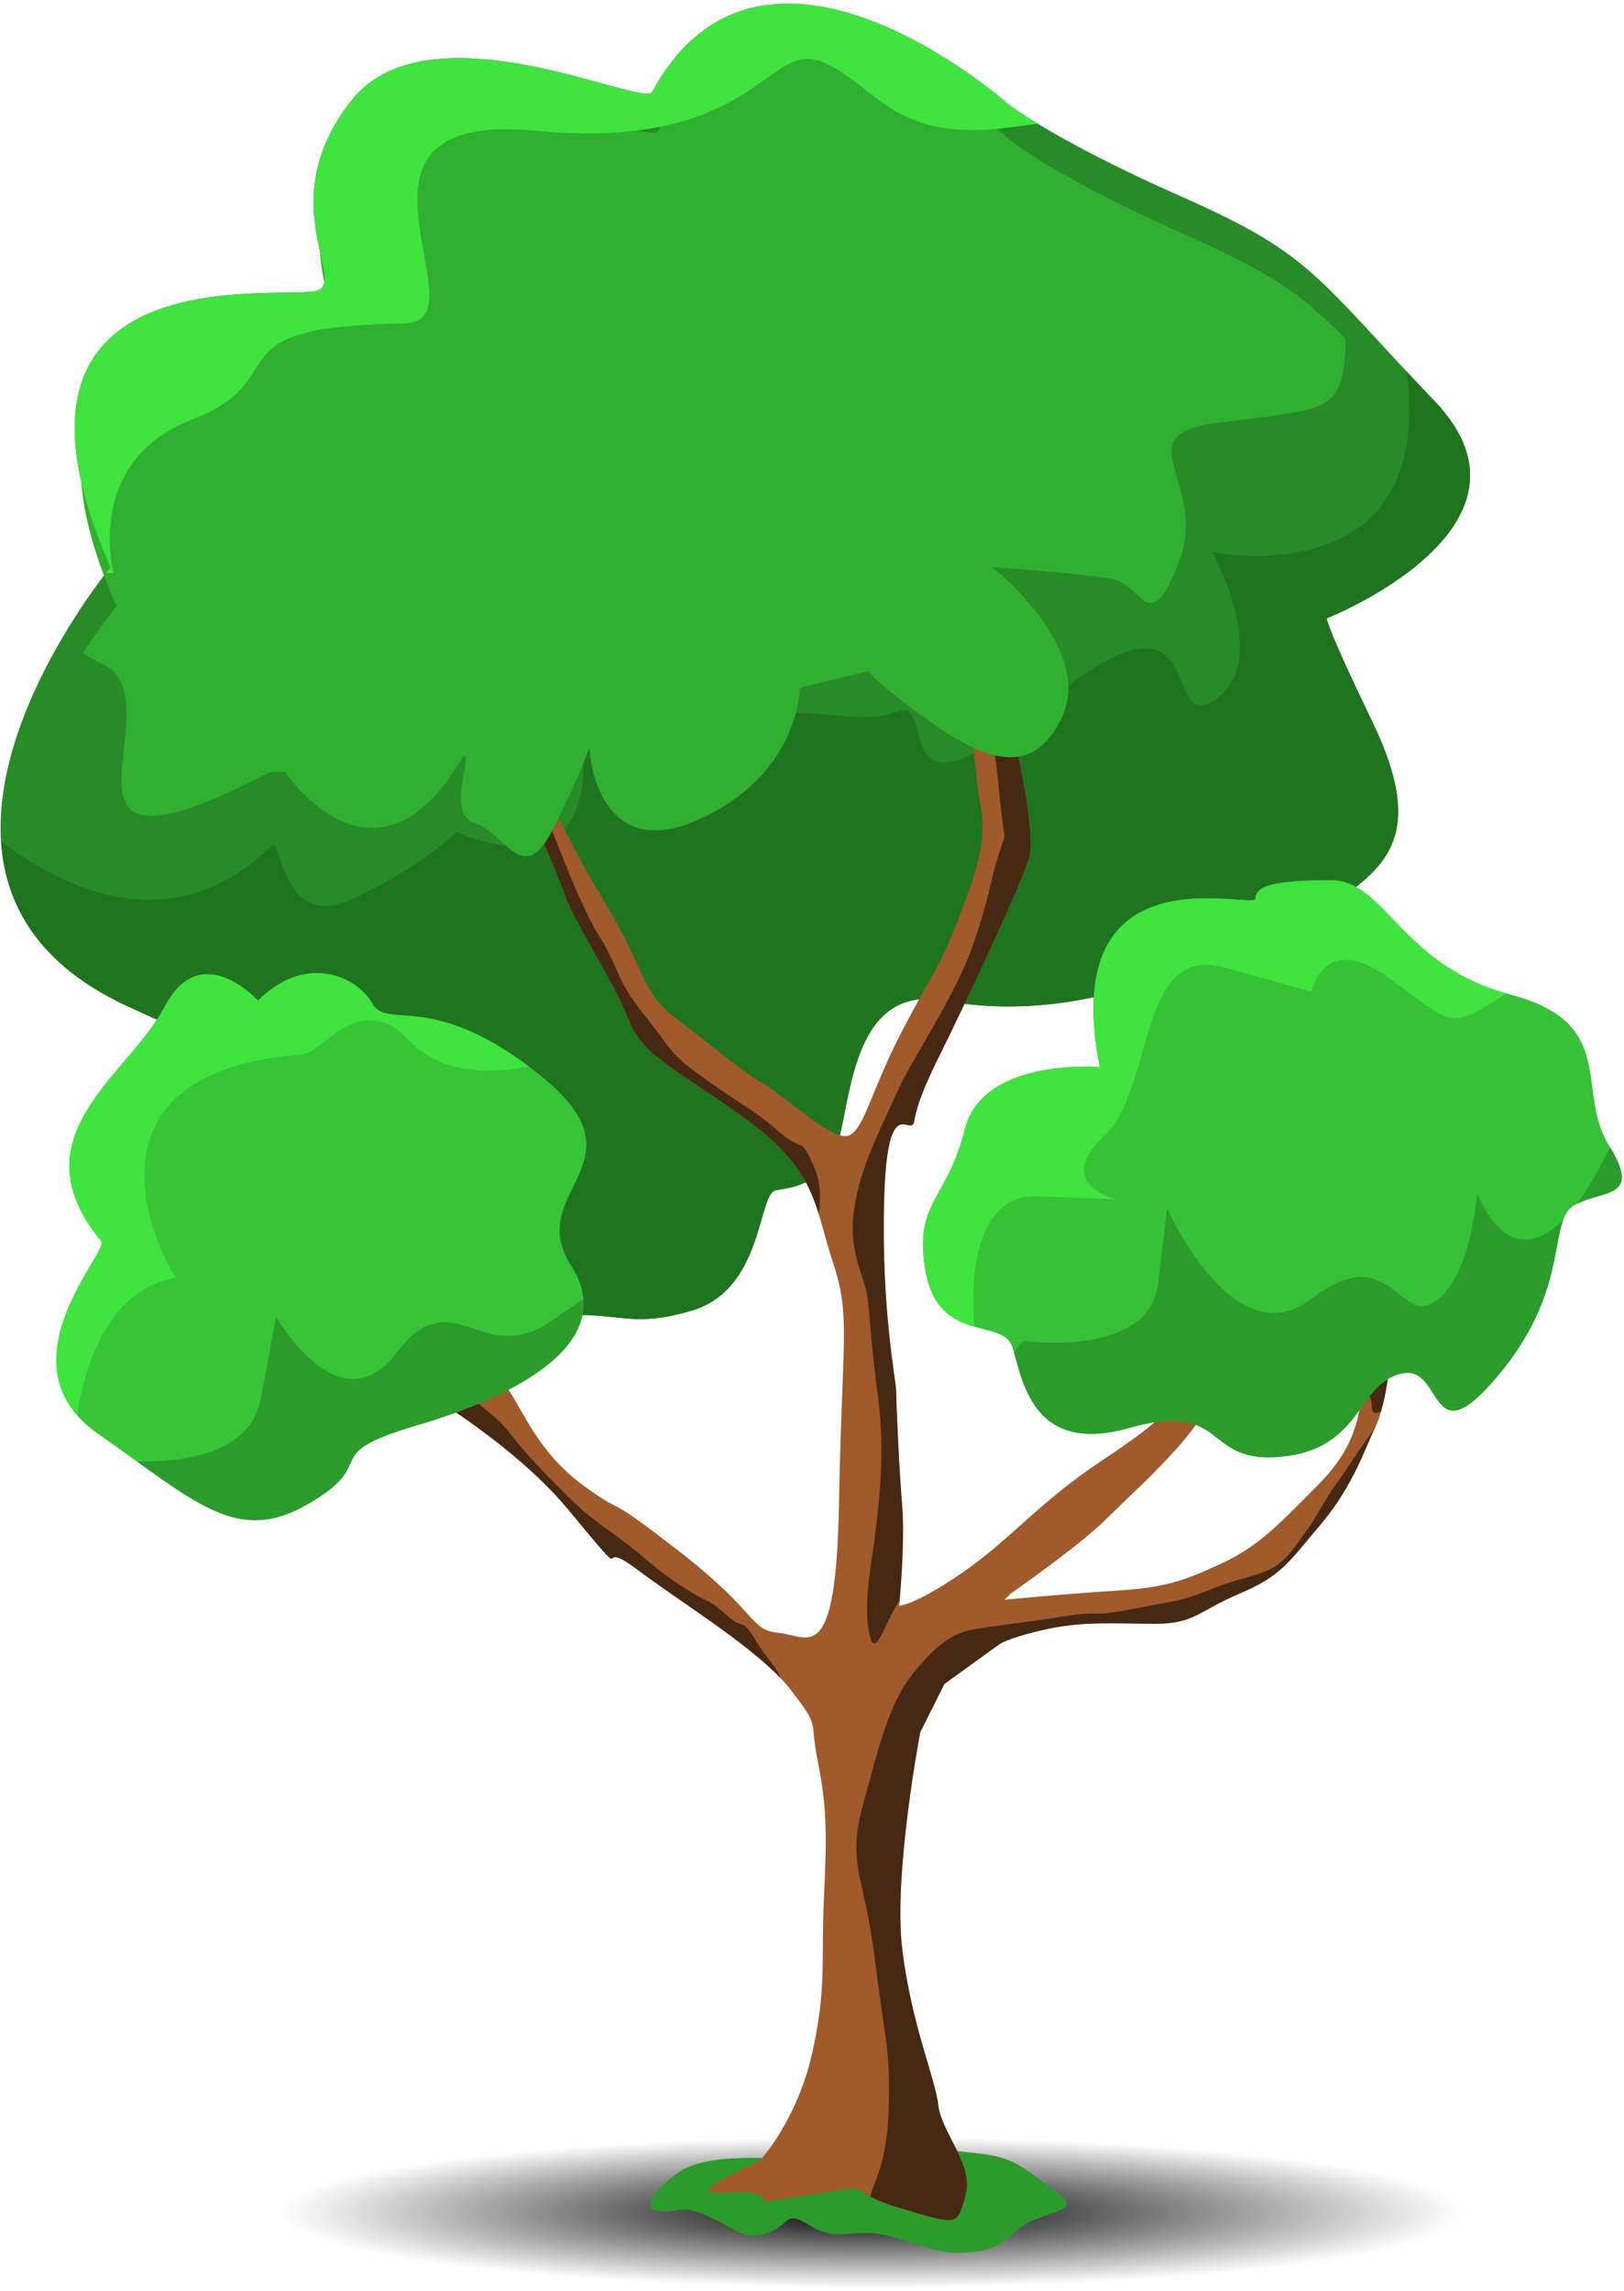 <svg width="73" height="103" viewBox="0 0 292 411" fill="none" xmlns="http://www.w3.org/2000/svg">
<path d="M156.72 410.892C215.589 410.892 263.313 404.809 263.313 397.305C263.313 389.801 215.589 383.718 156.72 383.718C97.85 383.718 50.127 389.801 50.127 397.305C50.127 404.809 97.85 410.892 156.72 410.892Z" fill="url(#paint0_radial_2_610)"/>
<path d="M137.391 387.545C135.095 387.545 126.675 387.162 122.464 389.841C118.254 392.521 114.81 396.731 118.637 397.113C122.464 397.496 122.082 395.582 127.823 398.262C133.564 400.941 133.947 402.472 138.157 400.941C142.367 399.41 140.836 396.731 145.812 399.793C150.787 402.855 153.466 399.793 160.356 401.706C167.245 403.62 169.159 405.151 175.282 404.386C181.406 403.62 181.406 400.558 185.999 398.644C190.592 396.731 194.419 396.731 189.444 393.286C184.468 389.841 182.937 387.545 176.431 386.779C169.924 386.014 161.887 385.249 159.207 385.249C156.528 385.249 146.577 385.631 146.577 385.631L137.391 387.545Z" fill="#2B9B2B"/>
<path d="M19.866 101.491C19.866 101.491 -26.684 157.783 23.114 180.517C72.911 203.251 74.535 210.287 74.535 210.287C74.535 210.287 76.7 239.516 94.021 236.81C111.342 234.103 111.342 238.975 124.332 235.186C137.323 231.397 136.24 214.076 139.488 213.535C142.736 212.993 147.607 212.452 150.313 205.957C153.02 199.462 152.479 176.187 169.799 179.434C187.12 182.682 204.441 177.811 214.725 172.398C225.01 166.985 236.376 164.82 243.954 158.866C251.532 152.912 254.78 145.875 246.661 129.096C238.541 112.316 238.541 110.692 238.541 110.692C238.541 110.692 279.678 94.454 258.027 71.721C236.376 48.987 235.835 45.198 212.56 34.914C189.285 24.63 181.166 18.134 181.166 18.134C181.166 18.134 137.323 -20.838 117.296 15.969C116.213 19.217 77.241 -0.269 63.168 17.593C49.095 35.455 62.086 49.528 57.214 51.693C52.343 53.858 -5.574 43.574 19.866 101.491Z" fill="#278B27"/>
<path d="M252.907 66.285C258.128 107.009 217.973 98.784 217.973 98.784C217.973 98.784 228.798 118.27 218.514 125.307C208.23 132.344 218.514 100.949 188.203 125.848C157.891 150.747 169.258 124.224 161.139 127.472C153.02 130.72 143.277 124.224 126.497 130.72C109.718 137.215 103.764 110.692 104.846 135.591C105.929 160.49 82.113 149.123 82.113 149.123C82.113 149.123 76.159 155.077 63.709 161.031C51.26 166.985 50.719 151.829 49.095 151.288C31.135 169.248 11.193 159.163 0.186 150.778C0.916 162.18 6.918 173.123 23.114 180.517C72.911 203.251 74.535 210.287 74.535 210.287C74.535 210.287 76.7 239.516 94.021 236.81C111.342 234.103 111.342 238.975 124.332 235.186C137.323 231.397 136.24 214.076 139.488 213.535C142.736 212.994 147.607 212.452 150.313 205.957C153.02 199.462 152.479 176.187 169.799 179.434C187.12 182.682 204.441 177.811 214.725 172.398C225.01 166.985 236.376 164.82 243.954 158.866C251.532 152.912 254.78 145.875 246.661 129.096C238.541 112.316 238.541 110.692 238.541 110.692C238.541 110.692 279.678 94.454 258.027 71.721C256.171 69.772 254.48 67.972 252.907 66.285Z" fill="#207420"/>
<path d="M136.782 387.826C136.782 387.826 143.277 380.789 145.983 368.881C148.69 356.973 147.607 352.101 148.148 340.735C148.69 329.368 148.69 324.496 147.066 316.377C145.442 308.258 147.607 310.423 142.194 303.387C136.782 296.35 123.25 288.231 114.589 281.735C105.929 275.24 115.131 286.607 102.14 270.91C89.149 255.213 63.168 242.222 63.168 242.222L66.416 237.892C66.416 237.892 78.324 244.929 82.654 247.094C86.984 249.259 85.36 247.094 83.195 242.222C81.03 237.351 77.241 233.021 73.452 228.149C69.663 223.278 69.122 224.36 68.04 218.948C66.957 213.535 66.416 212.994 66.416 212.994L70.205 211.911C70.205 211.911 72.37 220.03 76.7 225.984C81.03 231.938 84.278 237.892 85.902 240.599C87.525 243.305 88.608 245.47 91.314 249.259C94.021 253.048 96.727 260.626 104.846 266.58C112.965 272.534 107.553 267.121 122.167 278.488C136.782 289.855 134.616 292.561 140.029 293.102C145.442 293.644 150.313 299.598 150.855 269.827C151.396 240.057 153.02 236.268 149.772 226.525C146.525 216.782 147.066 210.287 134.616 201.085C122.167 191.884 115.672 189.719 112.965 182.682C110.259 175.645 103.222 165.361 101.599 160.49C99.975 155.618 93.48 141.545 93.48 141.545L96.727 138.297C96.727 138.297 101.057 149.123 108.635 161.572C116.213 174.022 115.131 177.811 121.626 182.682C128.121 187.554 132.993 191.884 136.782 194.049C140.571 196.214 148.69 203.792 151.937 203.792C155.185 203.792 156.268 196.214 162.222 184.847C168.176 173.48 168.717 174.022 172.506 164.279C176.295 154.536 177.377 149.664 176.295 144.251C175.212 138.839 173.588 117.188 173.588 117.188L178.46 116.646C178.46 116.646 187.12 147.499 184.955 153.994C182.79 160.49 171.965 183.223 169.258 188.636C166.552 194.049 164.928 197.838 164.387 201.085C163.845 204.333 159.515 195.131 158.974 215.159C158.433 235.186 161.139 247.635 161.139 249.8C161.139 251.965 161.68 263.873 162.222 270.369C162.763 276.864 161.68 288.231 161.68 288.231C161.68 288.231 164.387 288.231 173.047 282.277C181.707 276.323 186.579 269.827 197.946 262.25C209.313 254.672 212.019 251.965 214.725 244.929C217.432 237.892 220.138 232.479 220.679 228.691C221.221 224.902 219.055 221.113 223.386 215.7C227.716 210.287 234.211 210.287 234.211 210.287C234.211 210.287 229.881 215.159 228.257 220.03C226.633 224.902 224.468 229.773 224.468 231.938C224.468 234.103 225.551 236.268 221.762 243.305C217.973 250.342 216.89 254.13 211.478 260.084C206.065 266.038 203.9 267.662 199.028 272.534C194.157 277.405 181.707 286.066 181.707 286.066L180.625 287.148C180.625 287.148 191.992 286.066 200.652 285.524C209.313 284.983 212.56 283.901 219.597 280.653C226.633 277.405 230.422 273.075 236.918 266.58C243.413 260.084 244.495 254.672 245.037 248.176C245.578 241.681 243.954 235.186 246.119 231.938C248.284 228.691 250.449 224.902 250.449 224.902C250.449 224.902 256.945 224.36 254.78 227.608C252.615 230.856 249.908 237.892 249.908 242.222C249.908 246.553 248.826 253.048 247.202 256.296C245.578 259.543 243.413 266.58 237.459 273.616C231.505 280.653 230.422 282.818 222.844 286.066C215.267 289.313 214.725 291.478 207.689 291.478C200.652 291.478 194.698 290.937 187.662 292.561C180.625 294.185 179.542 295.267 179.542 295.267L169.799 302.304L165.469 310.964C165.469 310.964 160.598 336.404 162.222 349.936C163.845 363.468 168.176 373.211 168.717 378.083C169.258 382.954 175.212 388.908 173.588 394.321C171.965 399.734 172.506 399.734 161.68 396.486C150.855 393.238 158.433 392.156 148.148 393.78C137.864 395.403 137.323 395.403 137.323 395.403C137.323 395.403 138.405 393.238 130.286 393.78C122.167 394.321 134.075 389.449 136.782 387.826Z" fill="#A05A2C"/>
<path opacity="0.558" d="M178.73 127.743C176.295 127.743 178.46 128.825 179.542 140.733C180.625 152.641 181.166 148.041 179.542 153.183C177.918 158.325 178.189 159.949 174.942 169.421C171.694 178.893 163.845 189.989 161.139 196.214C158.433 202.439 154.644 209.205 153.561 217.053C152.479 224.902 155.456 228.691 155.997 233.021C156.538 237.351 156.538 240.599 157.891 250.883C159.245 261.167 157.891 270.91 157.35 275.511C156.809 280.112 155.185 287.419 156.268 293.102C157.294 298.491 159.051 291.232 161.767 287.234C162.008 284.416 162.671 275.76 162.222 270.369C161.68 263.873 161.139 251.965 161.139 249.8C161.139 247.635 158.433 235.186 158.974 215.159C159.515 195.131 163.845 204.333 164.387 201.086C164.928 197.838 166.552 194.049 169.258 188.636C171.965 183.223 182.79 160.49 184.955 153.994C186.259 150.084 183.638 137.348 181.346 127.828C180.351 127.766 179.42 127.743 178.73 127.743ZM96.457 141.274L93.576 141.755C94.086 142.863 100.044 155.826 101.599 160.49C103.223 165.361 110.259 175.645 112.966 182.682C115.672 189.719 122.167 191.884 134.616 201.086C142.996 207.279 145.489 212.247 147.214 217.804C147.606 215.255 147.609 212.349 146.525 209.746C143.818 203.251 144.63 207.04 140.029 202.98C135.428 198.92 133.534 198.379 126.768 193.508C120.002 188.636 121.355 188.907 115.942 182.141C110.53 175.375 111.612 174.022 107.553 167.526C103.493 161.031 96.457 141.274 96.457 141.274ZM249.877 243.561C248.785 244.323 247.695 245.247 246.661 246.282C243.413 249.53 246.661 249.259 246.661 252.236C246.661 254.353 247.892 253.323 248.311 253.33C249.17 250.377 249.741 246.624 249.877 243.561ZM77.782 245.741L73.803 248.199C82.492 253.47 94.538 261.724 102.14 270.91C115.131 286.607 105.929 275.24 114.589 281.736C122.37 287.571 134.083 294.718 140.307 301.212C139.431 298.866 137.895 297.845 135.699 294.185C133.263 290.125 133.805 292.832 130.557 289.855C127.309 286.878 127.58 287.96 122.979 284.983C118.378 282.006 117.837 281.194 113.777 277.947C109.718 274.699 107.282 273.346 104.576 270.91C101.869 268.474 94.562 261.167 91.585 257.107C88.608 253.048 79.406 247.365 77.782 245.741ZM247.384 255.91C246.317 257.667 244.669 259.725 242.872 262.52C240.436 266.309 240.436 265.768 238 269.827C235.564 273.887 236.376 272.805 232.587 277.947C228.798 283.089 225.28 282.277 218.514 284.983C211.748 287.69 212.019 287.148 203.9 288.772C195.781 290.396 198.216 289.043 191.45 290.125C184.684 291.208 177.377 292.02 174.671 292.561C171.965 293.102 168.987 294.455 164.387 300.139C159.786 305.822 158.162 313.13 155.185 323.955C152.208 334.781 155.456 336.675 157.35 352.101C159.245 367.528 160.056 367.257 159.786 378.624C159.556 388.273 157.182 391.681 156.469 394.478C157.443 395.008 158.995 395.68 161.68 396.486C172.506 399.734 171.965 399.734 173.588 394.321C175.212 388.908 169.258 382.954 168.717 378.083C168.176 373.211 163.845 363.468 162.222 349.936C160.598 336.404 165.469 310.965 165.469 310.965L169.799 302.304L179.542 295.267C179.542 295.267 180.625 294.185 187.661 292.561C194.698 290.937 200.652 291.479 207.689 291.479C214.725 291.479 215.267 289.313 222.845 286.066C230.422 282.818 231.505 280.653 237.459 273.616C243.413 266.58 245.578 259.543 247.202 256.296C247.264 256.172 247.324 256.042 247.384 255.91Z" fill="black"/>
<path d="M46.389 179.435C46.389 179.435 36.104 168.068 29.609 180.517C23.114 192.966 2.545 203.792 18.242 222.737C19.325 224.902 -0.161 244.929 17.701 257.378C35.563 269.828 42.6 277.405 55.59 269.828C68.581 262.25 56.673 261.167 75.076 255.754C93.48 250.342 111.342 240.599 102.681 227.067C94.021 213.535 116.754 208.663 97.269 192.966C77.782 177.269 69.663 184.847 66.957 179.976C64.251 175.104 55.049 170.774 46.389 179.435Z" fill="#37C537"/>
<path d="M57.11 174.475C53.792 174.439 50.042 175.781 46.389 179.435C46.389 179.435 36.104 168.068 29.609 180.517C23.114 192.966 2.545 203.792 18.242 222.737C19.231 224.714 3.068 241.586 13.856 253.981C15.026 246.305 18.94 231.255 31.751 229.236C30.809 229.045 10.017 192.929 53.425 189.178C57.214 190.26 64.251 176.728 73.452 186.471C79.597 192.977 88.635 192.482 95.092 191.275C77.174 177.833 69.56 184.662 66.957 179.976C65.392 177.16 61.657 174.524 57.11 174.475ZM31.751 229.236C31.761 229.239 31.769 229.236 31.774 229.232C31.767 229.232 31.759 229.235 31.751 229.236Z" fill="#3FE43F"/>
<path d="M104.898 233.137C103.237 234.189 101.419 235.404 99.434 236.81C86.443 246.011 81.572 229.232 71.287 242.764C61.003 256.296 49.636 236.268 49.636 236.268L46.93 250.883C45.016 261.218 32.552 262.348 24.647 262.316C37.65 271.65 44.433 276.336 55.59 269.828C68.581 262.25 56.673 261.167 75.076 255.754C90.601 251.188 105.74 243.541 104.898 233.137Z" fill="#2B9B2B"/>
<path d="M197.746 191.395C197.746 191.395 176.734 189.527 173.466 202.601C170.198 215.674 164.128 215.674 166.462 228.281C168.797 240.888 180.003 236.686 181.87 241.355C183.738 246.024 184.672 261.432 202.882 256.296C221.091 251.16 215.955 262.833 230.43 261.432C244.904 260.031 243.97 248.359 251.908 246.491C259.845 244.623 256.577 262.366 269.651 246.491C282.724 230.616 278.055 218.943 283.191 216.141C288.327 213.34 295.331 215.208 289.261 205.402C283.191 195.597 291.129 183.457 271.518 178.321C251.908 173.185 249.106 157.777 239.301 157.777C229.496 157.777 225.761 158.711 225.761 161.045C225.761 163.38 189.808 151.24 197.746 191.395Z" fill="#36C136"/>
<path d="M239.301 157.777C229.496 157.777 225.761 158.711 225.761 161.045C225.761 163.38 189.808 151.24 197.746 191.395C197.746 191.395 176.734 189.527 173.466 202.601C170.198 215.675 164.128 215.674 166.462 228.281C167.738 235.171 171.663 237.038 175.266 238.079L175.212 237.892C175.212 237.892 172.506 214.076 186.579 214.617L200.652 215.159C200.652 215.159 189.285 212.452 198.487 203.792C207.689 195.131 204.441 169.15 220.138 173.48L235.835 177.811C235.835 177.811 238 166.985 249.367 175.104C260.734 183.223 260.192 184.847 268.853 179.434C269.578 178.981 270.245 178.553 270.868 178.145C251.845 172.842 248.997 157.777 239.301 157.777Z" fill="#3FE43F"/>
<path d="M289.522 205.831C287.368 210.197 285.352 213.516 283.478 215.991C288.505 213.444 295.018 214.978 289.522 205.831ZM265.605 214.076C265.605 214.076 264.523 229.232 258.027 233.562C251.532 237.892 249.908 222.195 235.835 233.021C221.762 243.846 209.854 216.783 209.854 216.783L208.23 230.314C206.606 243.846 183.873 240.599 183.873 240.599C183.873 240.599 182.866 241.97 182.322 242.711C184.008 248.422 186.168 261.011 202.882 256.296C221.091 251.16 215.955 262.833 230.43 261.432C244.904 260.032 243.97 248.359 251.908 246.491C259.845 244.623 256.577 262.366 269.651 246.491C280.161 233.728 279.205 223.683 281.094 218.779C270.943 229.086 265.605 214.076 265.605 214.076Z" fill="#2B9B2B"/>
<path d="M142.73 7.19C133.652 7.201 124.793 11.216 118.378 23.006C117.296 26.253 78.324 6.768 64.251 24.63C50.178 42.492 63.168 56.565 58.297 58.73C53.425 60.895 -4.491 50.611 20.949 108.527C20.949 108.527 18.291 111.744 14.927 116.942C16.034 117.69 17.141 118.322 18.242 118.812C32.857 125.307 3.086 162.114 48.554 138.298H51.26C51.26 138.298 67.498 162.655 83.195 135.591C85.36 134.509 79.948 145.875 85.36 147.499C90.773 149.123 94.021 159.407 99.433 148.582C104.846 137.756 105.929 133.967 105.929 133.967C105.929 133.967 107.011 155.077 125.415 146.958C143.818 138.839 143.818 123.142 143.818 123.142L156.177 120.176C156.609 120.921 158.384 122.641 163.304 126.389C174.671 135.05 184.955 141.004 190.909 128.555C196.863 116.105 178.46 101.491 178.46 101.491C178.46 101.491 194.698 102.573 200.111 103.656C205.524 104.738 206.606 114.481 212.019 100.408C217.432 86.335 201.735 77.675 219.055 75.51C236.376 73.344 239.624 73.344 241.248 67.39C241.736 65.6 241.929 63.122 241.918 60.417C234.139 52.47 228.555 48.54 213.643 41.95C190.368 31.666 182.249 25.171 182.249 25.171C182.249 25.171 161.994 7.167 142.73 7.19Z" fill="#31AF31"/>
<path d="M141.648 0.154C132.569 0.165 123.711 4.179 117.296 15.969C116.213 19.217 77.241 -0.269 63.168 17.593C49.095 35.455 62.086 49.528 57.214 51.693C52.343 53.858 -5.574 43.574 19.866 101.491C19.866 101.491 19.547 101.881 19.024 102.556L20.407 102.573C20.407 102.573 14.995 82.546 34.48 74.968C53.966 67.39 36.646 58.189 72.911 57.647C87.526 57.106 56.673 19.217 96.186 23.006C135.699 26.795 137.864 6.767 147.607 10.556C157.35 14.345 160.057 25.171 181.166 22.465C183.156 22.209 184.958 21.969 186.59 21.742C182.773 19.418 181.166 18.134 181.166 18.134C181.166 18.134 160.912 0.13 141.648 0.154Z" fill="#3FE43F"/>
<defs>
<radialGradient id="paint0_radial_2_610" cx="0" cy="0" r="1" gradientUnits="userSpaceOnUse" gradientTransform="translate(156.72 397.305) scale(106.593 13.587)">
<stop/>
<stop offset="1" stop-opacity="0"/>
</radialGradient>
</defs>
</svg>
